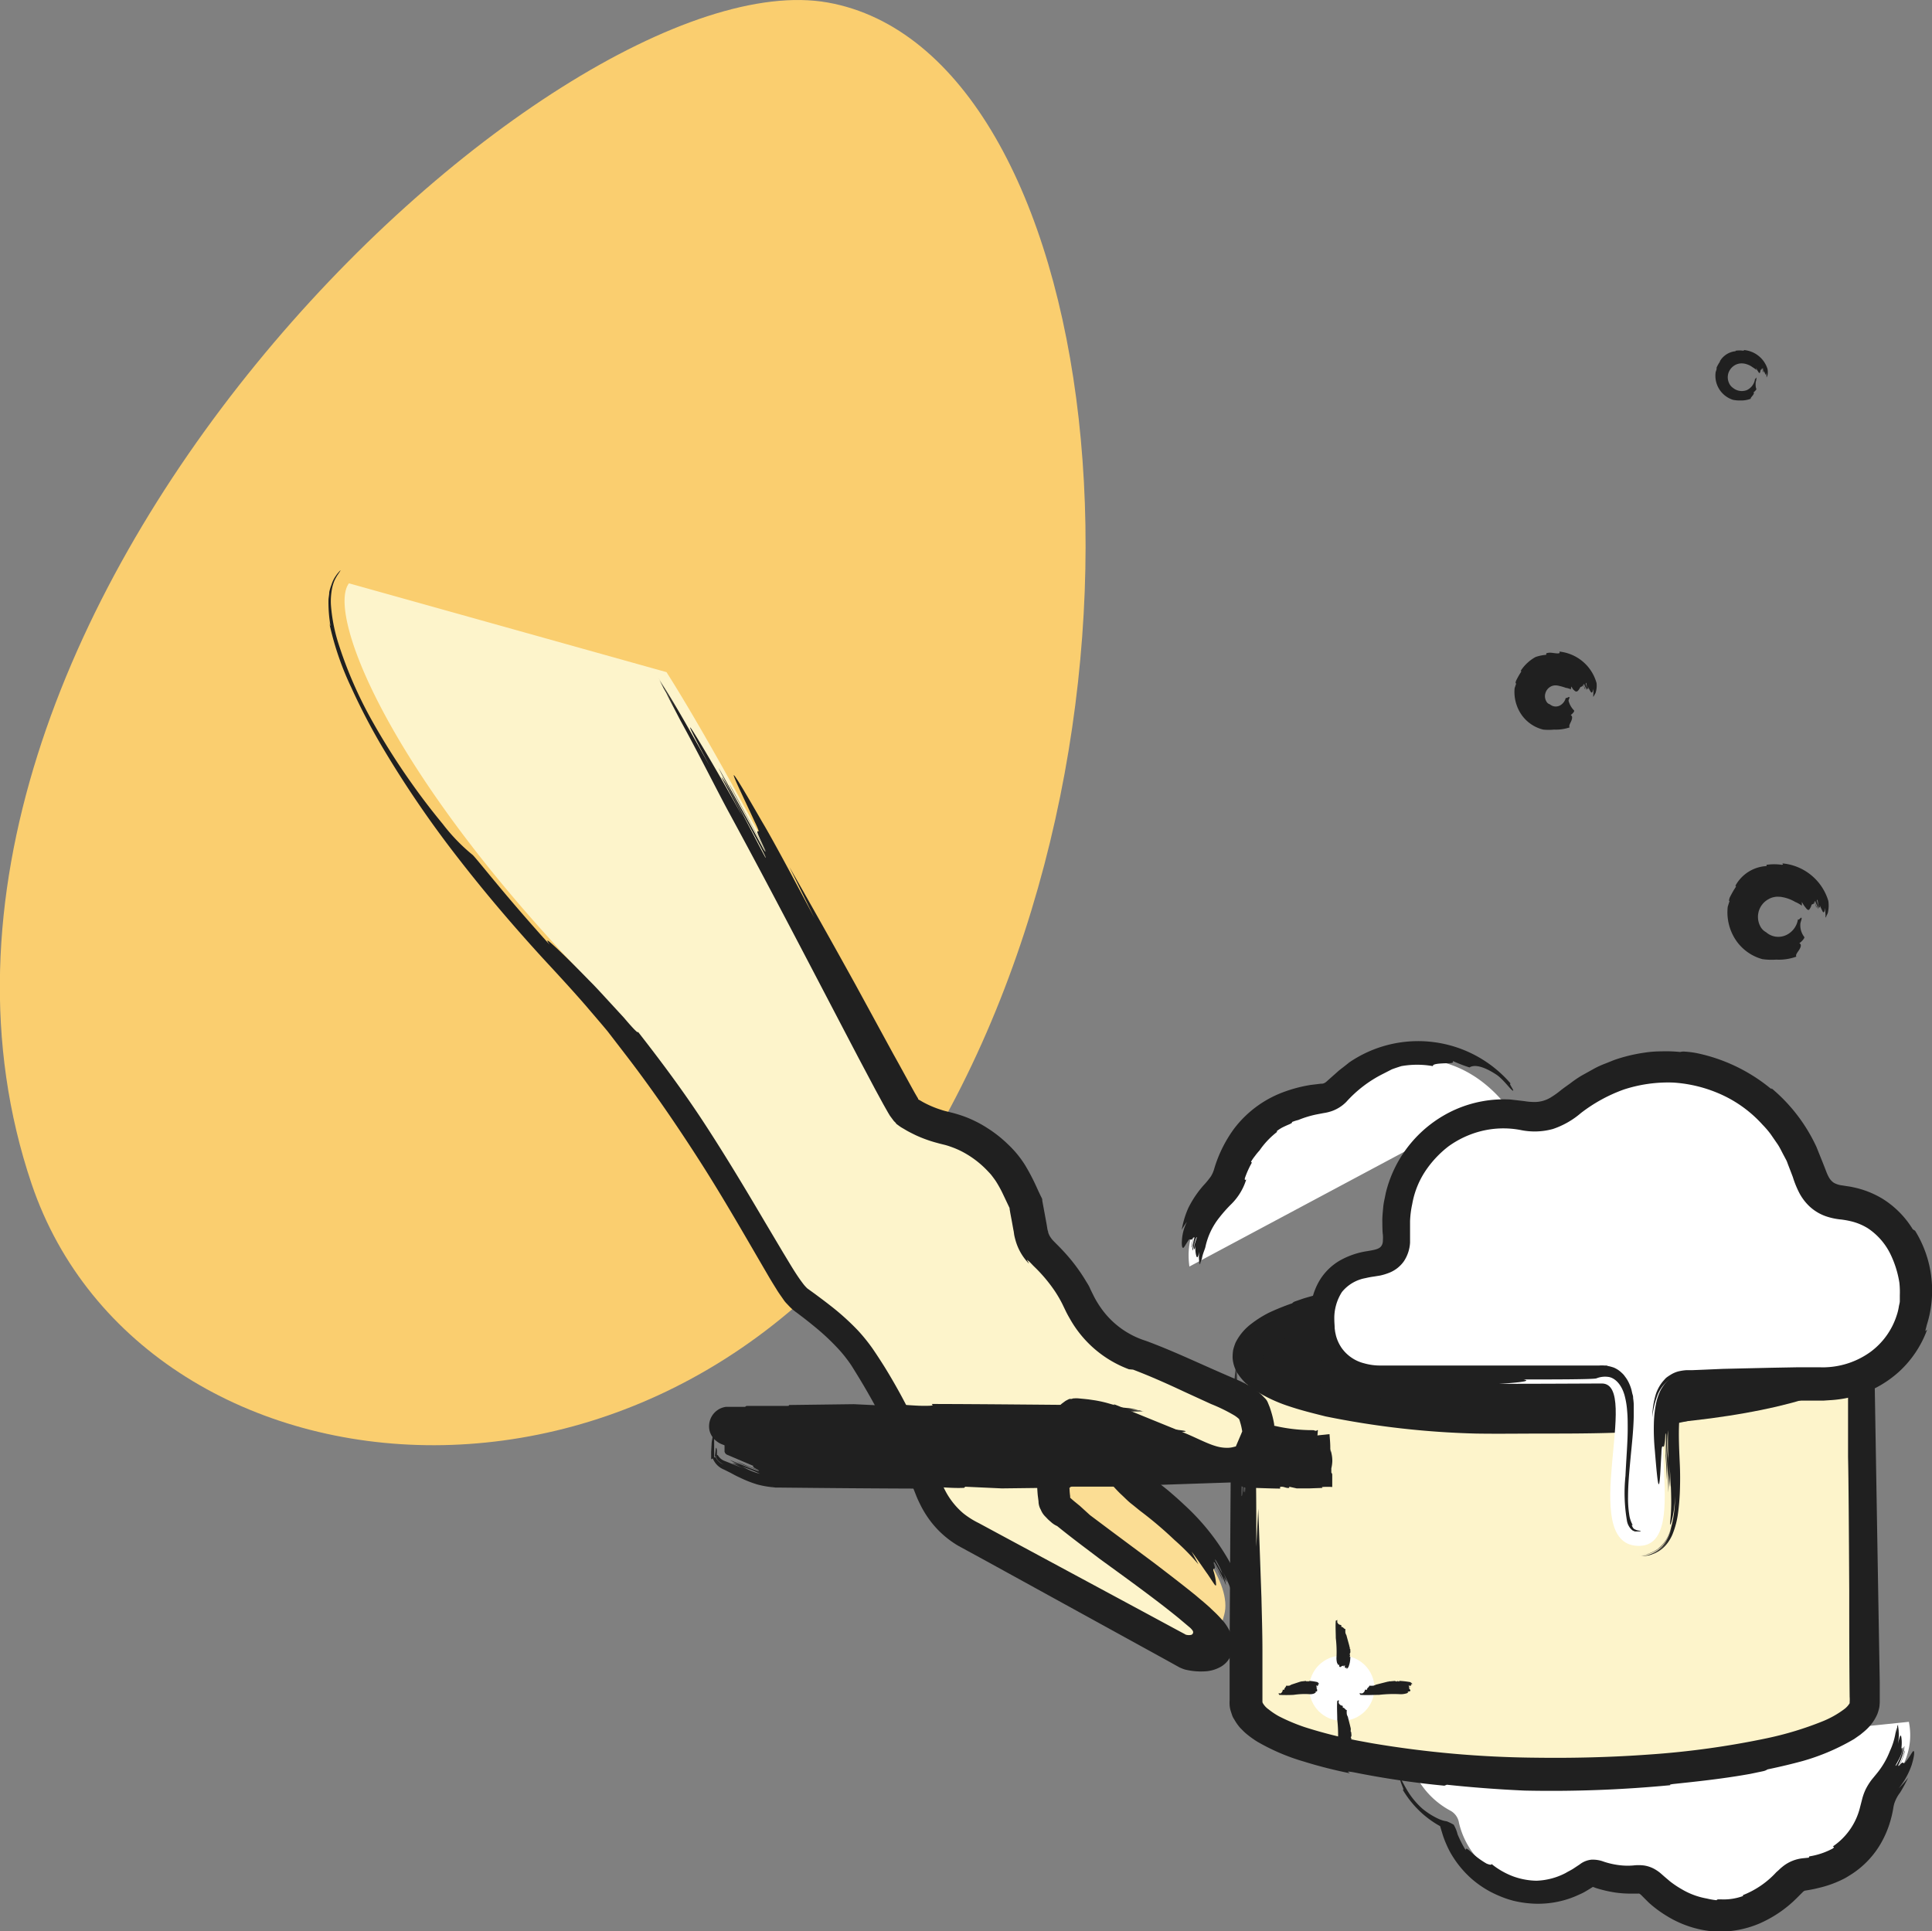 <svg xmlns="http://www.w3.org/2000/svg" viewBox="0 0 277.32 277.26"><rect x="0" y="0" width="277.32" height="277.26" fill="#808080" stroke="none"/><defs><style>.cls-1{fill:#fff;}.cls-2{fill:#202020;}.cls-3{fill:#face6f;fill-rule:evenodd;}.cls-4{fill:#fbdd94;}.cls-5{fill:#fdf4cb;}.cls-6{fill:#dde3e9;}</style></defs><g id="Layer_2" data-name="Layer 2"><g id="Layer_1-2" data-name="Layer 1"><path class="cls-1" d="M274,247.18c.73,3.69-.69,6.75-3,9.51a5.42,5.42,0,0,0-1.19,2.41,12,12,0,0,1-10.67,10,3.12,3.12,0,0,0-2,1.1c-5.77,6.28-13.79,6.41-19.65.31a3,3,0,0,0-2.56-1.07,12.3,12.3,0,0,1-5.23-.88,2,2,0,0,0-2.11.11,11.77,11.77,0,0,1-18.17-7,2.4,2.4,0,0,0-1.24-1.74,11.91,11.91,0,0,1-5.14-5.41"/><path class="cls-2" d="M263.09,265.07c.05.09.32,0,0,.29a10.6,10.6,0,0,1-3.39,1.14l-.06.18-.79.08a5.63,5.63,0,0,0-1.52.36,5.47,5.47,0,0,0-1.47.86,6.85,6.85,0,0,0-.56.5l-.32.28a12.87,12.87,0,0,1-4.83,3.31c.07,0,.11.09-.07.16a8.09,8.09,0,0,1-3,.44h-.49a.34.34,0,0,0-.2.12,10.1,10.1,0,0,1-1.38-.24,10.64,10.64,0,0,1-3.6-1.33,13.82,13.82,0,0,1-1.69-1.13l-.8-.68-.5-.44a5.36,5.36,0,0,0-.69-.51,4.45,4.45,0,0,0-1.77-.66,6.49,6.49,0,0,0-1.52,0,9.6,9.6,0,0,1-2.07-.05,11.45,11.45,0,0,1-2.15-.49,4.47,4.47,0,0,0-1.78-.29,3.26,3.26,0,0,0-1.7.69l-1,.66c-.33.2-.69.37-1,.56a9.7,9.7,0,0,1-4.21,1.11,10.25,10.25,0,0,1-3.43-.66,11.19,11.19,0,0,1-3-1.74c0,.17-.31.11-.72-.06a12.16,12.16,0,0,1-1.37-.92c-.93-.74-1.67-1.63-1.62-1a16.31,16.31,0,0,1-1.17-2.28,4.9,4.9,0,0,0-.56-1.38,7.18,7.18,0,0,0-1-.49,3.93,3.93,0,0,1-1.06-.3,10.47,10.47,0,0,1-2.45-1.53,11.18,11.18,0,0,1-2-2.36c-.53-.84-.88-1.6-1.07-1.86s-.13.12.09.7.46,1.11.12.72a14.5,14.5,0,0,0,3.05,3.68,14.68,14.68,0,0,0,1.94,1.4l.44.25c.06,0,0,0,0,0h0s-.05-.15.09.33l.35,1.13a16.28,16.28,0,0,0,.95,2.19,14.74,14.74,0,0,0,2.93,3.73,14.24,14.24,0,0,0,4,2.56,14.48,14.48,0,0,0,2.24.78,15.53,15.53,0,0,0,2.35.37,13.91,13.91,0,0,0,4.76-.43,13,13,0,0,0,2.26-.83,7.31,7.31,0,0,0,1.08-.55l.51-.31.26-.16.12-.08.07,0-.06,0h.05l.43.16a18.51,18.51,0,0,0,2.84.65,15.61,15.61,0,0,0,2.27.14l.64,0,.18,0h.09a.65.65,0,0,1,.17,0,1.44,1.44,0,0,1,.35.28l1,1a16.79,16.79,0,0,0,2.5,1.87,15.27,15.27,0,0,0,6.46,2.25,14.47,14.47,0,0,0,6.95-1.11,17.39,17.39,0,0,0,5.31-3.61l.89-.89a.91.91,0,0,1,.3-.21s1.19-.18,1.89-.37a15.68,15.68,0,0,0,3.74-1.35,7,7,0,0,0,.64-.37,13,13,0,0,0,4.85-5.06,14.44,14.44,0,0,0,1.24-3.13,14.91,14.91,0,0,0,.33-1.49,5.17,5.17,0,0,1,.17-.78,5.29,5.29,0,0,1,.82-1.53,21,21,0,0,0,1.16-2.14,14.46,14.46,0,0,1-1.36,1.53,11,11,0,0,0,1.87-3.38c.51-1.7.36-2.12.18-1.93s-.55.92-1,1.43c-.51.75-.27-.43-1,.72a11.35,11.35,0,0,0,.86-2.25c-.07-.07-.21.65-.46,1.28s-.53,1.16-.5.8a8.57,8.57,0,0,0,.88-2.73c-.13.14-.31.92-.6,1.62s-.63,1.3-.69,1.19c.1-.24.45-.79.7-1.35s.38-1.12.27-1.23-.26.83-.43,1.26a5.55,5.55,0,0,0,.29-2.83c-.12-.41-.19-.13-.48,1a7.58,7.58,0,0,0,0-2.85h0a9.7,9.7,0,0,1,.1,1.59,9.35,9.35,0,0,0-.13-1.48,2.86,2.86,0,0,0-.07.28c0,.37,0,.73,0,1.11a7.73,7.73,0,0,0-.06-1c-.06.25-.11.53-.19.82a10.06,10.06,0,0,1-.81,2.59,11.72,11.72,0,0,1-1.87,3.2l-.73.89a8.85,8.85,0,0,0-.86,1.37,7.85,7.85,0,0,0-.55,1.56l-.26,1A9.51,9.51,0,0,1,263.09,265.07Z"/><g id="Background-Shape-2"><g id="Background-Shape"><path class="cls-3" d="M118.81.36c39.21,7,51.53,98.47,16,161.58s-114.17,55.64-130.28,8C-22.71,89.21,79.61-6.61,118.81.36Z"/></g></g><path class="cls-1" d="M170.73,181.82c-.62-4.26,1.27-7.65,4.14-10.63a5.93,5.93,0,0,0,1.58-2.66c1.8-6.37,6.49-10.1,13.3-10.61a3.79,3.79,0,0,0,2.49-1.1c7.26-6.74,16.76-6.31,23.28,1.07"/><path class="cls-2" d="M178.88,169.34c-.09,0-.26.18-.19-.21a13.53,13.53,0,0,1,1-2.22l-.12-.13a6.77,6.77,0,0,1,.57-.83,8.27,8.27,0,0,1,.65-.79,11.77,11.77,0,0,1,2.54-2.68c-.06,0-.1-.06,0-.15a5.73,5.73,0,0,1,.77-.49c.31-.15.65-.31,1-.45l.3-.16a.2.2,0,0,0,.06-.16,6.75,6.75,0,0,1,.91-.29,14.38,14.38,0,0,1,2.84-.84l.78-.15a6.23,6.23,0,0,0,1.19-.29,5.46,5.46,0,0,0,2.07-1.32,17.76,17.76,0,0,1,5.23-4l1.31-.67c.45-.17.91-.32,1.36-.46a13,13,0,0,1,4.53,0c-.06-.3.75-.36,1.55-.4s1.54.05,1.29-.34a23.71,23.71,0,0,0,2.41.93c.41-.28,1.48-.53,3.89,1.05.93.64,1.91,2,2.26,2.24.53.34-.74-1.26-.2-.93a17.52,17.52,0,0,0-23.24-3.06c-.27.23-.76.61-1.41,1.11l-1.88,1.67a1.19,1.19,0,0,1-.53.25l-.21,0-.47.06-1,.12a20.46,20.46,0,0,0-4.13,1.11,15.78,15.78,0,0,0-6.89,5.2,18.88,18.88,0,0,0-2.72,5.36l-.13.43a3.94,3.94,0,0,1-.48,1.06,11.87,11.87,0,0,1-1,1.22,14.77,14.77,0,0,0-2.22,3.29,12.87,12.87,0,0,0-.94,3.13,9,9,0,0,1,.75-1.16,6.79,6.79,0,0,0-.71,2.45c-.1,1.15.07,1.4.22,1.27s.39-.62.67-1c.28-.52.37.27.75-.53a9.75,9.75,0,0,0-.31,1.52c.08,0,.11-.43.18-.86s.19-.79.27-.55a6.92,6.92,0,0,0-.28,1.83c.13-.1.18-.62.3-1.08s.25-.89.33-.82c-.06.3-.62,1.59-.33,1.74a5.25,5.25,0,0,0,.18-.85,4,4,0,0,0,.09,1.86c.14.27.23.09.41-.68a7.39,7.39,0,0,0,0,1.88h0a9.33,9.33,0,0,1,0-1.05,7.89,7.89,0,0,0,.06,1l.1-.18v-.73c0,.21,0,.42,0,.63l.21-.55c.12-.75.46-1.39.52-1.75a10.14,10.14,0,0,1,2-4.17,20,20,0,0,1,1.74-1.95A8.49,8.49,0,0,0,178.88,169.34Z"/><path class="cls-4" d="M175.74,231.75c1.14-4.27-4.15-11.66-11.06-16.85S148.05,193,148.05,193l1.14,32.08s16.24,9.38,20.19,11.6S174.6,236,175.74,231.75Z"/><path class="cls-2" d="M162.15,208.86c-.08,0,.08.4-.32,0-1.24-1.29-1.87-2.63-3-4h-.2c-.79-1.16-1.56-2.4-2.35-3.68l-1.34-1.94c-.78-1.13-1.52-2.32-2.27-3.47-1.5-2.32-3-4.85-4.5-7.36.12.31.19.53-.09.1-.71-1.16-1.61-2.71-2.58-4.4,0,.27,0,.42,0,.74s0,.59,0,.89c0,.6,0,1.22,0,1.84s.05,1,.08,1.46a5.11,5.11,0,0,0,.16.85c0,1.34.06,2.53.09,3.64l.33,5.73c.05.92.1,1.85.16,2.77l.07,1.08.06.77c.16,2.06.32,4.13.48,6.23.33,4.2.67,8.49,1,13l.08.73.09,1a5.48,5.48,0,0,0,.12.94l.87.44,2.71,1.38c2.38,1.29,5.32,3.1,7.6,4.43-.07-.7,5.64,2.26,4.82,1.11a27,27,0,0,0,4,2.14,3.05,3.05,0,0,1,1.77.15,6,6,0,0,0,1.4.23.66.66,0,0,0,.7-.43,8,8,0,0,0,1-2,10.68,10.68,0,0,0,.59-2c.06-.51-.18.05-.41.56s-.47,1-.42.53a12.14,12.14,0,0,1-.76,1.93,1.8,1.8,0,0,1-.19.32.61.61,0,0,1-.17.22l-.06.08s0,0,0,0h0a2.24,2.24,0,0,1-.44-.14,1.33,1.33,0,0,1-.35-.16c-.14-.07-.23-.11-.44-.23l-1.09-.63-8.68-5L152,223.77l-.28-.15h0s0,0,0,0h0l0-.58,0-1.27q-.09-2.53-.18-5.1c-.12-1.29-.3-4.67-.5-9-.05-1.09-.11-2.25-.16-3.44,0-.53-.05-1.06-.07-1.6l0-.22c0-.17,0-.34,0-.51l0-.28v-.14c0-.05,0-.12,0-.05l.43.67.22.33,1.52,2.21c2,2.94,3.89,5.31,5.06,6.73l.5.58c.36.44.76.88,1.17,1.32s.82.9,1.29,1.33.89.89,1.42,1.3,1.07.88,1.48,1.18a55.83,55.83,0,0,1,4.69,4,32.49,32.49,0,0,1,3.44,3.5c-.36-.68-.7-1.31-1-1.85,1,1.33,1.93,2.74,2.31,3.25,1,1.49,1.15,1.82,1.22,1.54a7.46,7.46,0,0,0-.32-1.83c-.36-1,.59.1-.11-1.39a19.34,19.34,0,0,1,1.38,2.63,5,5,0,0,0-.7-1.53c-.39-.74-.81-1.35-.47-1.08a21.29,21.29,0,0,1,1.65,3.27,6.49,6.49,0,0,0-.77-2.11c-.44-.87-.92-1.62-.78-1.6a11.65,11.65,0,0,1,.92,1.75,5.24,5.24,0,0,0,.76,1.51,7.68,7.68,0,0,0-.69-1.67,22,22,0,0,1,1.61,3.69c.16.61.39.17,0-1.66a9.15,9.15,0,0,1,.29,4.74h0a7.08,7.08,0,0,0,.17-2.75,5.68,5.68,0,0,1,.08,1.25,6.19,6.19,0,0,1-.16,1.33c.06-.13.13-.29.19-.45a4,4,0,0,0,.12-1,4.54,4.54,0,0,0,0-1,3.93,3.93,0,0,1,0,.85,5.25,5.25,0,0,1,0,.88,7.18,7.18,0,0,0,.26-1.51,12.45,12.45,0,0,0-1-4.71,32.85,32.85,0,0,0-7-9.1c-.68-.65-1.39-1.27-2.1-1.88s-1.54-1.21-2.06-1.68A32.5,32.5,0,0,1,162.15,208.86Z"/><path class="cls-2" d="M223.84,93.54c0,.11.11.21-.09.25-.62.06-1.17-.23-1.8,0V94a6.22,6.22,0,0,0-1.54.32,6,6,0,0,0-2.14,2c.06,0,.11,0,.07.13a12,12,0,0,0-.74,1.31l-.06.25a.19.19,0,0,0,.09.13l-.22.65a5.76,5.76,0,0,0,1,3.83,5.33,5.33,0,0,0,3.11,2.12,7.94,7.94,0,0,0,1.55,0,6.09,6.09,0,0,0,2.24-.32c-.16-.25.1-.59.24-.94s.19-.68-.09-.83c.26-.18.6-.55.47-.67a3.09,3.09,0,0,1-.78-1.38c0-.18.2-.45.11-.53s-.36.22-.51.11a1.67,1.67,0,0,1-.86,1.11,1.29,1.29,0,0,1-1.42-.18.82.82,0,0,1-.5-.41,1.47,1.47,0,0,1-.16-1.12,1.57,1.57,0,0,1,.75-1,1.4,1.4,0,0,1,.86-.18h.07a7.89,7.89,0,0,1,1.26.34,2.45,2.45,0,0,1,.72.22l.09-.41c.13.22.23.45.36.51.4.45.61.12.87-.31.08-.27.45-.08.46-.49a3.79,3.79,0,0,1,.21.65c.2,0-.36-.76-.05-.69.06.27.25.53.31.81.21-.16-.24-1-.05-1,.15.13,0,.89.29.87.06,0,0-.3-.07-.45a5.05,5.05,0,0,0,.48.92c.13.14.27,0,.32-.47.07.34,0,.82,0,1.17h0a4.8,4.8,0,0,0,0-.65,6.08,6.08,0,0,1,0,.61l.11-.11a1.94,1.94,0,0,0,0-.48,3,3,0,0,1,0,.42,2.36,2.36,0,0,0,.23-.39,3.38,3.38,0,0,0,.14-1.41A6.2,6.2,0,0,0,223.84,93.54Z"/><path class="cls-2" d="M255.88,123.91c0,.1.14.21-.11.24a7.73,7.73,0,0,0-2.2,0v.18a5.42,5.42,0,0,0-4.48,2.85c.07,0,.12,0,.07.14a13.59,13.59,0,0,0-.91,1.61c0,.1-.05.2-.07.3a.16.16,0,0,0,.08.14c-.11.29-.18.56-.26.8a7.19,7.19,0,0,0,1.13,4.74,6.74,6.74,0,0,0,3.83,2.78,9.35,9.35,0,0,0,2,.07,7.26,7.26,0,0,0,2.89-.43c-.17-.25.19-.63.42-1s.36-.8,0-.91c.37-.27.84-.79.71-.92a2.74,2.74,0,0,1-.56-1.82c0-.31.26-.79.17-.92s-.37.4-.51.21a3,3,0,0,1-1.72,2.28,2.65,2.65,0,0,1-2.85-.42,2,2,0,0,1-.85-.88,2.89,2.89,0,0,1,1.18-3.86,2.64,2.64,0,0,1,1.56-.35h.12a5.6,5.6,0,0,1,2.17.74,4.59,4.59,0,0,1,.95.54v-.55a4.16,4.16,0,0,0,.51.79c.27.35.4.43.54.33A1.85,1.85,0,0,0,260,130c.05-.34.46-.06.42-.58a5.12,5.12,0,0,1,.29.86c.21,0-.46-1-.13-.89.1.35.32.69.4,1.07.22-.2-.33-1.28-.14-1.3.17.17.11,1.11.38,1.12.05,0,0-.39-.11-.58a10.81,10.81,0,0,0,.54,1.2c.14.17.28,0,.3-.58a11.85,11.85,0,0,1,.08,1.47h0c0-.22,0-.62,0-.82a6.45,6.45,0,0,1,0,.76l.11-.13a3,3,0,0,0,0-.6c0,.17,0,.35,0,.52a2.94,2.94,0,0,0,.23-.47,4.66,4.66,0,0,0,.07-1.71,7.58,7.58,0,0,0-6.69-5.4Z"/><path class="cls-2" d="M250.3,50.25s.07.09-.05.1a3.83,3.83,0,0,0-1.12,0v.07a2.93,2.93,0,0,0-2.27,1.46s.05,0,0,.07a5.33,5.33,0,0,0-.46.82l0,.15s0,.06,0,.07-.09.29-.13.41a3.62,3.62,0,0,0,2.49,4,4.67,4.67,0,0,0,1,.09,3.89,3.89,0,0,0,1.55-.25c-.08-.09.13-.27.28-.47s.24-.39.09-.42c.21-.16.48-.46.43-.52s-.15-.44-.09-1a1.8,1.8,0,0,0,.1-.61c0-.12-.15.27-.2.15A2.08,2.08,0,0,1,250.75,56a2,2,0,0,1-2-.32,1.6,1.6,0,0,1-.54-.64,2,2,0,0,1-.13-1.43,2.07,2.07,0,0,1,.95-1.19,1.93,1.93,0,0,1,1.05-.25h.08a2.84,2.84,0,0,1,1.42.56,2.46,2.46,0,0,1,.53.4l-.06-.3c.13.2.23.41.3.48.25.46.29.17.35-.11s.2,0,.15-.28a2.6,2.6,0,0,1,.16.47c.09,0-.24-.56-.09-.48s.16.38.21.59c.09-.1-.19-.69-.12-.69s.1.59.21.6a.69.69,0,0,0-.07-.31c.24.61.34,1,.37.35a6.49,6.49,0,0,1,.05.77h0a3.08,3.08,0,0,0,0-.43,2.68,2.68,0,0,1,0,.4l.05-.07c0-.1,0-.2,0-.31,0,.09,0,.18,0,.27l.09-.24a2.41,2.41,0,0,0,0-.87A3.89,3.89,0,0,0,250.3,50.25Z"/><path class="cls-5" d="M178.92,194.71V244.3c0,5.67,19.91,10.27,44.48,10.27s44.47-4.6,44.47-10.27V194.71Z"/><path class="cls-2" d="M193.73,254.56c.05-.09-.87-.38.6-.13a127.55,127.55,0,0,0,13,1.92l.35-.14c3.58.38,7.32.67,11.15.84a179.4,179.4,0,0,0,21-.78c-.18,0-.27-.09.42-.17,2.89-.31,6.9-.71,11-1.45l1.82-.38a1.81,1.81,0,0,0,.64-.26c1.87-.39,3.53-.79,5.07-1.21a31.39,31.39,0,0,0,7.36-3.15l.9-.63c.3-.25.6-.48.9-.77a6.55,6.55,0,0,0,1.56-2.24c.08-.25.17-.51.23-.78s.07-.55.09-.82c0-.43,0-.66,0-1l0-1.88q-.13-7.51-.26-15.18c-.18-10.61-.36-21.48-.55-32.78l-1.68,0-7.65.21-6.9.16c-6.71.06-15.27-.05-21.81-.06,1,.57-14.95.85-11.76,1.44-4.36,0-10.91,0-11.25.13-1,.49-4.37,1.05-16,1.35-4.53.07-11.49-.14-13.09,0-2.51.16,5.88.34,3.36.5,14.43.08,28.63.08,42.82.06l40.22-.08c0,3.92,0,7.9,0,11.9.07,2.89.12,9.92.17,19.16,0,4.61,0,9.78.06,15.26a4.79,4.79,0,0,1,0,.73s0,0,0,.07,0,.06,0,.11a3,3,0,0,1-.79.86,13.69,13.69,0,0,1-3.15,1.76,47.66,47.66,0,0,1-7.91,2.4,122.49,122.49,0,0,1-17,2.35c-5.65.41-11.16.52-16.25.45a148.39,148.39,0,0,1-23.44-2.07l-1.74-.32a64.92,64.92,0,0,1-7.95-2,26.85,26.85,0,0,1-3.7-1.56,10.38,10.38,0,0,1-1.49-1,2.74,2.74,0,0,1-.81-.88.46.46,0,0,1-.06-.18s0,0,0,0v-1c0-.72,0-1.44,0-2.15,0-1.42,0-2.81,0-4.17,0-2.7-.09-5.26-.14-7.58-.15-4.22-.3-8.53-.46-12.83-.1,2-.2,3.84-.28,5.45,0-4.37,0-8.73-.08-10.41-.24-9.29-.53-4-.93-.45-.17,2.57-.43-.91-.61,3.12,0-2.9,0-4.36,0-7.27-.16-.34.09,8.95-.18,6.93.06-2.79,0-5.93,0-8.83-.22,1-.08,10.07-.3,9.62-.05-1.57.3-8.17,0-8.73-.06-.11-.07,2.8-.07,4.25-.08-9-.34-13.88-.64-5.71,0-2.84.12-6.85.09-9.85v0c0,1.49,0,4.08-.07,5.46,0-1.7,0-3.41,0-5.11,0,.28-.08.58-.12.89,0,1.27-.06,2.55-.06,3.88,0-1.13,0-2.26,0-3.39-.09.84-.18,1.82-.26,2.88-.17,4-.43,7.89-.43,10.07q-.09,13.22-.17,26.44l0,6.62v1.65a5,5,0,0,0,0,.67,3.44,3.44,0,0,0,.14.79c.08.26.16.51.25.76s.22.42.34.63a7.5,7.5,0,0,0,.76,1.07c.27.27.55.57.83.81a13.77,13.77,0,0,0,1.67,1.21,30.1,30.1,0,0,0,6.65,2.84A67.22,67.22,0,0,0,193.73,254.56Z"/><polyline class="cls-1" points="177.21 211.13 188.94 211.13 188.94 207.62 179.86 207.62 176.79 207.61"/><path class="cls-2" d="M183.76,213.7c0-.1-.09-.21.05-.25.44-.1.8.24,1.25.14l0-.16,1.07.24,1.79,0,1.92-.07c-.08-.06-.13-.11,0-.13a9.3,9.3,0,0,1,1.39,0c0-.38,0-.77,0-1.15l0-.64a.44.44,0,0,0-.13-.27c0-.51,0-1.51,0-.88l0,.26c0,.07,0,.25,0,0a5.13,5.13,0,0,0,.14-1,4.62,4.62,0,0,0-.1-1.05,3.59,3.59,0,0,0-.12-.47L191,208s0-.09,0-.08V208l-.05.47v0l0-.24,0-.48c0-.62-.07-1.24-.11-1.87l-3.08.32c-.47.06-1,.11-1.4.17l-.95.17a9.1,9.1,0,0,1-1.35.37,18.7,18.7,0,0,1-2.12-.07c.1.58-1.45.86-1.14,1.45-.42,0-1.05,0-1.09.13-.1.49-.42,1.05-1.55,1.34-.44.07-1.11-.14-1.27,0s.57.34.33.5c1.63.09,3.24.09,4.84.06l4.4-.08c0-.07.09-.13.24-.18q0-.61,0-1.29V209c0,.28,0,.56,0,.85,0,.45-.08.13-.13.08a1,1,0,0,1-.12-.36,1.07,1.07,0,0,1,.2-.75l0-.06,0,0v1.45c0-.42,0-.84,0-1.27l-.2,0H186c-.87,0-1.6,0-2,0h-.17a13.52,13.52,0,0,0-3.24.23c-.41.13-.83.3-1.24.46.19.09.37.19.53.28a2.54,2.54,0,0,0-1,.08c-.9.25-.39.54,0,.93.25.17-.08.43.31.61l-.71,0c0,.16.87-.08.67.18a4.87,4.87,0,0,0-.85,0c.1.22,1,.09.93.3-.15.05-.79-.29-.85,0,0,.05.28.06.42.06-.87.09-1.35.35-.56.64a7.3,7.3,0,0,0-.95-.08h0c.15,0,.4.07.53.07h-.49l.08.11a1.59,1.59,0,0,0,.38.06h-.33a1.76,1.76,0,0,0,.28.26,5.18,5.18,0,0,0,1,.44C180.34,213.59,182.05,213.68,183.76,213.7Z"/><path class="cls-1" d="M177.21,207.62h11.73s-7.17-1.18-8.19-3.5H175"/><path class="cls-2" d="M183.58,210.19c0-.1-.09-.2,0-.25.43-.1.78.24,1.21.15l0-.17,1,.24c.66,0,1.31-.06,2-.12,0-.06,0-.11,0-.13a5.29,5.29,0,0,1,1,0h0l.38-4.6h-.14a.42.42,0,0,0-.08.12,4.21,4.21,0,0,1-.42-.12,24.1,24.1,0,0,1-5.55-.62,3.35,3.35,0,0,1-1.15-.29.57.57,0,0,0-.13-.07,3.33,3.33,0,0,1-.69-.66,1.22,1.22,0,0,0-.15-.17l-.23-.08-.46-.14H180c-.06.57-1.51.86-1.22,1.44-.41,0-1,0-1.06.13-.09.49-.41,1-1.5,1.35-.43.07-1.08-.14-1.24,0s.56.35.32.5c.82,0,1.63.07,2.43.07h1.79v0h0A7.63,7.63,0,0,0,181.4,208c.57.28,1.12.51,1.66.72.33,0,1.11.28,2.09.5s2.14.47,3.42.68l.37-4.5c-2.11,0-4.24,0-5.14,0h-.17a12.78,12.78,0,0,0-3.15.23c-.4.14-.81.3-1.21.46a5.8,5.8,0,0,1,.51.29,2.29,2.29,0,0,0-1,.07c-.87.25-.38.54,0,.93.24.17-.09.44.29.61l-.68,0c0,.17.84-.08.65.19a3.86,3.86,0,0,0-.83,0c.09.23.95.09.91.31-.15.05-.77-.3-.83,0,0,.06.27.06.4.07-.84.08-1.3.34-.53.64a5.75,5.75,0,0,0-.93-.09h0c.14,0,.38.06.52.06h-.49l.09.11a1.53,1.53,0,0,0,.36.07h-.32a2.26,2.26,0,0,0,.28.25,4.51,4.51,0,0,0,.94.44C180.25,210.08,181.92,210.17,183.58,210.19Z"/><ellipse class="cls-2" cx="223.4" cy="194.71" rx="44.47" ry="10.27"/><path class="cls-2" d="M225.5,181.89c0,.1.61.21-.38.25-3.1.07-5.6-.24-8.71,0l-.22.18c-2.41,0-4.92.07-7.48.19a125,125,0,0,0-14,1.94c.14,0,.2.07-.25.19-1.93.41-4.61.94-7.37,1.77l-1.21.42a.93.93,0,0,0-.4.27,33,33,0,0,0-3.38,1.37,15.85,15.85,0,0,0-2.47,1.56,7.67,7.67,0,0,0-2.27,2.7,7.07,7.07,0,0,0-.35,1.07,6.08,6.08,0,0,0-.08,1.13,4.71,4.71,0,0,0,.64,2.1,7.72,7.72,0,0,0,2.38,2.44,21.56,21.56,0,0,0,5.11,2.42c1.72.58,3.45,1,5.19,1.44a123.38,123.38,0,0,0,21.67,2.47c3.17.05,6.34,0,9.38,0,4.51,0,10.26,0,14.65-.34-.35-.27,2.14-.64,4.43-1.08s4.37-.92,3.28-1.08A47.29,47.29,0,0,0,251,202a7.15,7.15,0,0,1,2.45-1.25c1.48-.59,3.88-1.28,7.25-2.68a20.64,20.64,0,0,0,4-2,3.3,3.3,0,0,0,1-1c.1-.12.07-.18.11-.24a.41.41,0,0,1,0-.1c0-.42-.08-.38-.12-.12s-.07.11-.08.16-.07.05-.09.09c-.18.22-.74.63-.45.22a9.12,9.12,0,0,1-2.63,1.73,29.38,29.38,0,0,1-3.59,1.38,65.62,65.62,0,0,1-7.79,1.91A140.56,140.56,0,0,1,234.86,202a176,176,0,0,1-33-.87,80.88,80.88,0,0,1-12.26-2.21,36.58,36.58,0,0,1-4.36-1.46,17.4,17.4,0,0,1-2.08-1,6.46,6.46,0,0,1-1.6-1.19c-.09-.1-.14-.18-.22-.27s-.09-.14-.11-.19a.36.36,0,0,1,0-.15,2.14,2.14,0,0,1,.75-.93,10,10,0,0,1,2-1.26,21,21,0,0,1,2.45-1.06,63.5,63.5,0,0,1,10.94-2.76c3.71-.63,7.36-1,10.74-1.35,6.77-.57,12.48-.62,15.79-.58h1.2c7.22.06,16,.64,22,1.36,2.78.27,5.6.62,8.36,1.14-1.25-.41-2.42-.75-3.43-1,2.83.55,5.58,1.32,6.65,1.55,2.91.81,3.52,1,3.23.72a17.27,17.27,0,0,0-2.67-1.51c-1.59-.66.72-.26-1.83-1.17a41.33,41.33,0,0,1,4.64,1.54,12.51,12.51,0,0,0-2.59-1c-1.3-.41-2.49-.72-1.79-.67a46.7,46.7,0,0,1,5.65,2,16.14,16.14,0,0,0-3.35-1.45,16.13,16.13,0,0,1-2.73-1,29.67,29.67,0,0,1,3.06,1,14.3,14.3,0,0,0,2.58.9,18.33,18.33,0,0,0-2.71-1.08,40,40,0,0,1,3.76,1.38c1,.46,1.79.85,2.22,1.1s.55.24.26-.05a11.06,11.06,0,0,0-2.31-1.57,14.8,14.8,0,0,1,3,1.94,7.51,7.51,0,0,1,1.44,1.61,4.7,4.7,0,0,1,.71,2.26v0a4.59,4.59,0,0,0-.88-2.55,7.58,7.58,0,0,0-1.55-1.59,7.76,7.76,0,0,1,1.5,1.48,4.34,4.34,0,0,1,.95,2.28v-.46q0-.22-.09-.48a6.08,6.08,0,0,0-2-2.77,6.49,6.49,0,0,1,1.9,2.29,6.45,6.45,0,0,0-1.43-2.22,16.87,16.87,0,0,0-3.6-2.54,21.17,21.17,0,0,0-2.85-1.3A86.27,86.27,0,0,0,243.41,183,165.8,165.8,0,0,0,225.5,181.89Z"/><path class="cls-5" d="M95.67,96.49c11.59,18.25,33.6,62.34,34.7,63.05a17.17,17.17,0,0,0,5.45,2.34,15.81,15.81,0,0,1,8.12,4.83c1.63,1.75,2.49,3.94,3.51,6,.24,1.27.54,2.53.7,3.81a5.38,5.38,0,0,0,1.68,3.36,24.25,24.25,0,0,1,5,6.71,14.72,14.72,0,0,0,8.64,7.83c4.3,1.56,8.43,3.6,12.66,5.38a10,10,0,0,1,3.9,2.46,11.77,11.77,0,0,1,.87,3.55L179.53,209a2.7,2.7,0,0,0-1.36,1.11s-.09-.06-.12-.05c-3.54,1.08-6.35-1-9.35-2.19s-6.14-2.58-9.22-3.88a15.56,15.56,0,0,0-4.94-1c-1.34-.11-4.27,5.21-3.15,12.9.21,1.46,22.33,16,23.18,19.31s-4,2-4,2-27.14-15.17-30.94-17.13a11.69,11.69,0,0,1-5.76-6.47,102.06,102.06,0,0,0-9.51-19c-2.39-3.59-5.72-6.18-9.11-8.72-2.56-1.93-13.57-26.78-33.4-47.91C54.91,109.28,47,87.81,50.09,83.74"/><path class="cls-2" d="M147.67,181.38c.06,0-.21-.39-.24-.5s0,0,.2.14.54.55.87.86a21.92,21.92,0,0,1,2.92,3.48,17.87,17.87,0,0,1,1.06,1.82l.51,1.06c.19.39.41.78.63,1.16a16.21,16.21,0,0,0,8.43,7.17l.59.05c2.42.92,4.85,2,7.36,3.18l3.84,1.76a24,24,0,0,1,3.4,1.67,5.34,5.34,0,0,1,.57.44l.05.05.09.24.12.41a7.68,7.68,0,0,1,.19.83l.05.28s.05-.11-.15.37l-.77,1.8h0l0,0h0l-.23.05a3.43,3.43,0,0,1-.83.14,5.45,5.45,0,0,1-1.81-.24c-1.35-.39-2.87-1.24-4.76-2l-4.92-2-2.45-1-1.23-.51-.61-.25-.75-.29c.29.18.42.24-.77-.11a17.26,17.26,0,0,0-1.85-.41l-.95-.14-.56-.06-.85-.08a3.39,3.39,0,0,0-.64,0H154c0,.1-.1,0-.15.07l-.33,0a6.54,6.54,0,0,0-.59.3l-.54.4a8.56,8.56,0,0,0-.94,1,9.75,9.75,0,0,0-.61,1,15.74,15.74,0,0,0-1.33,3.55,23.25,23.25,0,0,0-.55,7.6l.11.86a2.46,2.46,0,0,0,.33,1.21,2.86,2.86,0,0,0,.67,1c.15.15.29.31.44.45l.33.29a3.3,3.3,0,0,0,.91.6c2.27,1.84,4.26,3.3,6.11,4.71,3.08,2.24,6.16,4.46,9.15,6.77.74.58,1.48,1.16,2.2,1.75l1.52,1.28a2.3,2.3,0,0,1,.47.51.4.4,0,0,1-.19.59,1.53,1.53,0,0,1-.71,0c-.11,0-.22-.11-.34-.16l-.88-.47-5.13-2.77-10.34-5.57-10.47-5.64-2.63-1.42a12.11,12.11,0,0,1-2.25-1.42,10.8,10.8,0,0,1-3.06-4.31c-1.55-3.75-3.2-7.53-5.13-11.23q-1.44-2.78-3.1-5.47c-.56-.89-1.13-1.77-1.74-2.66a25.45,25.45,0,0,0-2.07-2.56,35.69,35.69,0,0,0-4.06-3.65c-.71-.56-1.43-1.09-2.14-1.62l-1.08-.78a5.8,5.8,0,0,1-.69-.79c-1-1.32-1.87-2.86-2.77-4.33l-2.64-4.44c-2.57-4.36-5.53-9.32-8.67-14.13S94.61,152,91.56,148.1c.13.39-.73-.49-2-2l-2.31-2.51c-.85-.92-1.74-1.91-2.67-2.83-1.83-1.88-3.6-3.65-4.75-4.71s-1.63-1.44-.94-.44c-2.21-2.44-4.92-5.55-7.07-8.13s-3.79-4.62-4-4.77a26.43,26.43,0,0,1-4.26-4.41c-1.17-1.42-2.63-3.25-4.36-5.69a101,101,0,0,1-5.93-9.38,59.86,59.86,0,0,1-4.72-10.94,24.09,24.09,0,0,1-1.05-5.47,9.51,9.51,0,0,1,.18-2.41A5.81,5.81,0,0,1,48,83.37a6.93,6.93,0,0,1,.49-.88c.54-.78.46-.74.07-.29l-.16.19c-.07.09-.2.28-.3.43a4.69,4.69,0,0,0-.51,1.09A7.18,7.18,0,0,0,47.26,85c0,.35-.09.73-.11,1.08a20,20,0,0,0,.21,3.29c.1.64.07.75-.17-.28a42.32,42.32,0,0,0,3.22,9.58,90.28,90.28,0,0,0,4.5,8.63,152.53,152.53,0,0,0,10.8,15.82c3.87,5,8,9.84,12.25,14.49,2.17,2.34,4.21,4.55,6.23,6.88,1,1.18,2,2.33,3,3.53L90,151.67c3.74,4.88,7.24,10,10.56,15.19s6.4,10.6,9.6,16.08c.39.68.82,1.38,1.26,2.08.2.34.45.71.72,1.09l.39.56.1.14.17.2.37.39a6.76,6.76,0,0,0,1.14,1l.92.7c.61.47,1.2.94,1.78,1.42a32.78,32.78,0,0,1,3.21,3,18.81,18.81,0,0,1,1.36,1.62c.22.28.41.57.61.85l.62,1a98.49,98.49,0,0,1,8.27,16.64c.12.29.25.61.4,1s.36.85.59,1.31a14.53,14.53,0,0,0,2,3.06,13.84,13.84,0,0,0,3.48,2.91l4,2.18,20,11,5.89,3.24,1.15.64.72.4a7.38,7.38,0,0,0,.73.29,9.56,9.56,0,0,0,2.82.28,5.11,5.11,0,0,0,2.42-.69,3.44,3.44,0,0,0,1.53-1.94,4.3,4.3,0,0,0,0-2.41,5.88,5.88,0,0,0-.54-1.19,6.08,6.08,0,0,0-.91-1.23,16.68,16.68,0,0,0-1.18-1.21l-.62-.59-.43-.38c-.48-.42-1-.84-1.46-1.24-2-1.62-4-3.15-6-4.68l-6.14-4.57-3.07-2.3L155,216.18l-.71-.58c-.21-.17-.49-.42-.6-.52a.34.34,0,0,1-.08-.09.13.13,0,0,1,0-.06l0-.15c-.09-.58-.09-1.17-.13-1.75a19.81,19.81,0,0,1,.22-3.45,12.92,12.92,0,0,1,.88-3.19c.58-1.2.49-1,.71-1.07-.11,0,.62.06,1,.14a10.71,10.71,0,0,1,1.35.29l.63.2.65.27,1.52.63,6,2.52,1.48.62c.44.18.87.36,1.34.58.92.41,1.91.91,3,1.32a11.06,11.06,0,0,0,3.79.75,9.87,9.87,0,0,0,2-.23l.49-.13.12,0s0-.07,0,.08h0l.06,0,.26-.09a2.1,2.1,0,0,0,1-1l.75-.66c.27-.24.47-.4.75-.67l.75-1.76.34-.8.31-.72.15-.37c0-.12,0-.26,0-.38l-.08-.78-.05-.37,0-.25c-.05-.33-.12-.66-.2-1s-.17-.64-.28-1l-.16-.49-.29-.71a1.8,1.8,0,0,0-.44-.62c-.17-.18-.36-.38-.53-.53a8.92,8.92,0,0,0-.84-.68,11.59,11.59,0,0,0-1.71-1c-.55-.27-1.09-.5-1.59-.71l-1.43-.62c-3.78-1.65-7.4-3.36-10.94-4.66a12.4,12.4,0,0,1-6.65-5,13.12,13.12,0,0,1-.93-1.61c-.16-.33-.33-.65-.48-1s-.36-.65-.54-.95a25.26,25.26,0,0,0-2.24-3.17c-.63-.76-1.3-1.48-2-2.17l-.48-.49a3.45,3.45,0,0,1-.31-.38,2.75,2.75,0,0,1-.4-.78c0-.15-.08-.3-.11-.46l-.11-.68-.3-1.64-.33-1.79c0-.12,0-.25-.07-.37l-.15-.3-.24-.5-.34-.74a29.92,29.92,0,0,0-1.64-3.15,14.87,14.87,0,0,0-2.45-3,18.18,18.18,0,0,0-2.95-2.34,17,17,0,0,0-3.41-1.71c-.6-.21-1.21-.4-1.82-.55l-.77-.19c-.23-.06-.46-.12-.68-.2a14.32,14.32,0,0,1-2.61-1.11l-.59-.34a.19.19,0,0,1-.1-.08l0-.07-.18-.3-.38-.66c-1-1.8-2-3.66-3-5.44l-5.45-10c-3.09-5.59-6.27-11.26-9.48-16.88,1.33,2.69,2.55,5.2,3.62,7.37-3.07-5.82-6.19-11.62-7.5-13.79-7-12.18-3.39-5.08-1.14-.16,1.7,3.49-1-1,1.71,4.43l-5.24-9.63c-.36-.37,6.55,11.8,4.86,9.26-2-3.74-4.31-7.83-6.44-11.65.58,1.41,7.24,13.33,6.71,12.85-1.15-2.07-5.63-11-6.3-11.54-.12-.13,2,3.71,3,5.63-3.27-5.89-5.94-10.39-7-12.06s-.59-.56,2.31,4.85c-2.08-3.72-5-9-7.44-12.76l0,0c1.2,1.89,3.14,5.24,4.17,7-1.28-2.21-2.59-4.41-3.94-6.56.19.36.4.77.61,1.19l2.93,5c-.85-1.46-1.71-2.92-2.6-4.36.6,1.13,1.27,2.42,2,3.83,2.91,5.3,5.49,10.51,7.06,13.38,6.32,11.63,12.41,23.43,18.59,35.22l2.35,4.43,1.21,2.22.64,1.13.18.3.09.15.17.23.35.47c.11.16.3.26.39.46l.49.36a4.19,4.19,0,0,0,.43.27l.61.36c.41.23.84.44,1.27.65a18.84,18.84,0,0,0,2.69,1l.69.19.6.15a8.83,8.83,0,0,1,1,.3,12.18,12.18,0,0,1,1.89.83,13.84,13.84,0,0,1,3.34,2.55l.37.39c.11.12.21.23.31.36s.39.51.58.79a16.71,16.71,0,0,1,1.05,1.9l.95,2v0h0l0,.13.1.59.22,1.17.21,1.17.06.3.06.43c.05.29.13.59.21.88A7.84,7.84,0,0,0,147.67,181.38Z"/><path class="cls-2" d="M104,204.85v3.52h0a.64.64,0,0,0,.37.47l3.29,1.4a11.06,11.06,0,0,0,3.88.87l.06,0H172.4l-3.7-3.22-57.12-.29h0"/><path class="cls-2" d="M132,213.7c0-.1-.43-.21.26-.25,2.19-.1,3.94.24,6.13.14l.16-.16,5.25.24,9.89-.12c-.09-.06-.13-.11.2-.13,1.36,0,3.26,0,5.21,0l.87,0a.51.51,0,0,0,.31-.13l2.41,0,9.74-.33,5.06-.17-3.84-3.11-1.82-1.47-1-.78-1.5-1.25-16,.49c-2.24.14-4.47.28-6.63.33-3.2.05-7.27-.08-10.39-.11.48.58-7.12.82-5.61,1.41a40.48,40.48,0,0,0-5.35.11c-.49.48-2.09,1-7.6,1.31-2.15.05-5.45-.17-6.23-.07l-1.8.21-.25-2.28h0c0-.34-.09-.26-.14,0l-.31,1.73,2.5.48c.66.12,2.45.26,1.59.37,16,.25,31.49.12,47.64.21.62,0,1.64,0,3-.07l2.24,0,1.28,0h.5l0,0s0,0,.17.13l.92.79,1.93,1.65,1.54-4.1c-13.37.11-32.79.14-39.31.06h-.87c-5.19,0-11.5,0-15.9.23l-4.74.35.58.1-.06,0-.39-.1h-.12a10.46,10.46,0,0,1-1.12,0c.4.11.79.19,1.11.25l.42.08h0l.06,0-.49-.09,1.22.13h-1.22l.45.07-.06,0-.19-.07h-.21a14.21,14.21,0,0,1-3.18-.57c-4.1-1.47-2-.25-.53.79.52.3.39.35.33.45s0,.25.88.6a24,24,0,0,1-3.26-1.29,8.17,8.17,0,0,0,1.78.82c.92.38,1.8.57,1.28.58-.66-.2-1.36-.49-2-.75l-1-.4-1.07-.44a18.35,18.35,0,0,0,2.38,1.18,18.88,18.88,0,0,1,2,.83,9.23,9.23,0,0,1-2.22-.87,5.25,5.25,0,0,0-1.79-.69,18.72,18.72,0,0,0,1.85.86l-2.85-1.12a1.94,1.94,0,0,1-1-.77l-.06-.12v0h0c-.24.13-.07,0-.12.06h0v-.08a2.32,2.32,0,0,1,0-.24c0-.14,0-.27,0-.39-.06-.43-.12-.52-.19-.11,0,.2-.07.53-.11,1h0c.08,0-.15.09.16-.08h0v.06l0,.08s0,.11.07.17a2.19,2.19,0,0,0,.23.33,3.25,3.25,0,0,0,.76.56,2.16,2.16,0,0,1-1.15-1.08l0,0v0h0l-.17.09h0v-.83c0-.32,0-.64,0-1l0-1.38c0-.4,0-.78,0-1.14h0c0,.36,0,.84,0,1.32,0,.24,0,.48,0,.7s0,.62,0,.87c0-.91,0-1.82,0-2.72,0,.13-.07.28-.11.42l0,.92c0,.31,0,.55,0,1.15v-1.84c0,.21-.08.43-.13.65l-.06.36a3.89,3.89,0,0,0-.06.44l-.07,1.26,0,.63,0,.32v.12h0l.23-.12h0v0l.06.13a2.9,2.9,0,0,0,1.58,1.48l.92.46.48.26c.31.17.59.3.83.41a16.57,16.57,0,0,0,2.54,1,13.57,13.57,0,0,0,2.82.44l-.72-.14.07,0,.36.14h.45C118.38,213.62,125.19,213.68,132,213.7Z"/><path class="cls-2" d="M164.18,204.12H104.6a.63.63,0,0,0-.25,1.21l3.29,1.4a10.94,10.94,0,0,0,4.34.89h58"/><path class="cls-2" d="M133.75,201.55c0,.1.4.2-.25.25-2.07.1-3.73-.24-5.8-.15l-.14.17-5-.24-9.35.12c.08.06.12.11-.19.13-1.29,0-3.08,0-4.93,0l-.82,0c-.21,0-.27.09-.3.13l-2.27,0h-.26l-.22,0a2.89,2.89,0,0,0-.91.28,2.82,2.82,0,0,0-1.3,1.39,2.87,2.87,0,0,0-.15,1.79A2.79,2.79,0,0,0,103,207a2.57,2.57,0,0,0,.38.23l.18.08,0,0,.2.08.4.15.8.31,1.6.62a14.31,14.31,0,0,0,1.88.61,12.45,12.45,0,0,0,2,.33c.34,0,.67.05,1,.05H112l.44,0,3.5-.14,14.51-.55c2.11-.15,4.23-.3,6.27-.37,3-.06,6.88,0,9.82.06-.45-.57,6.73-.86,5.3-1.44a36.68,36.68,0,0,0,5.06-.13c.46-.49,2-1.05,7.18-1.35,2-.07,5.18.14,5.9,0,1.13-.16-2.65-.35-1.51-.5-15.17-.18-29.78,0-45,0-1.3.06-4.47.12-8.62.16l-3.19,0a8.79,8.79,0,0,1-2.76-.55l-3.42-1.43-.11,0h0l-.62,1.43,0,0c0,.05-.05.06-.05.07s.06,0,.07,0,0,0-.06,0,0,0,0,0v.12c0,3,0,.84,0,1.53h2c10.54,0,21.56,0,26.06,0h.82c4.91,0,10.88,0,15-.23l5.77-.46-2.45-.28c2,0,3.93,0,4.69-.08,4.18-.25,1.81-.54.2-.93-1.16-.17.41-.44-1.4-.61l3.27,0c.15-.16-4,.08-3.12-.19,1.26.07,2.67,0,4,0-.46-.23-4.54-.09-4.34-.31.71-.05,3.68.3,3.93,0a17,17,0,0,0-1.91-.07c4-.08,6.25-.34,2.57-.64,1.28,0,3.09.13,4.44.09h0l-2.46-.07H164l-.41-.11c-.57,0-1.14-.06-1.74-.07h1.53c-.38-.09-.82-.17-1.3-.25-1.82-.18-3.56-.43-4.54-.44C149.63,201.66,141.67,201.57,133.75,201.55Z"/><path class="cls-1" d="M235.05,221.92c8.61.36-.92-23.32,7-23.32,6.54,0,13.08,0,19.63-.1,9.68-.14,15.77-9.16,12.28-18.09-1.69-4.3-4.82-7.19-9.56-7.67-2.92-.3-4.1-1.8-4.93-4.43-4.67-14.86-21.88-20.06-34.14-10.35-2.07,1.63-3.78,2.48-6.76,1.89-10.33-2-19.61,6.58-18.78,17.13.2,2.64-.6,3.43-3.05,3.74-5.57.71-8.24,4.29-7.8,10.07.36,4.74,4,7.87,9.25,7.88,10.58,0,21.16,0,31.75-.06C235.6,198.65,226.44,221.56,235.05,221.92Z"/><path class="cls-2" d="M276.63,190.86s-.18.18-.24.21,0-.1.19-.88a16.32,16.32,0,0,0-1.68-13.5l-.34-.22a13.42,13.42,0,0,0-4.26-4.33,13.28,13.28,0,0,0-2.89-1.33,13.94,13.94,0,0,0-1.54-.4c-.26-.06-.51-.09-.77-.13l-.62-.1a3.17,3.17,0,0,1-1.26-.39,2.31,2.31,0,0,1-.75-.87,6,6,0,0,1-.35-.79l-.39-1-1-2.49a24.24,24.24,0,0,0-6.48-8.44c.11.16.14.26-.41-.19a24.61,24.61,0,0,0-10.12-4.79,12.85,12.85,0,0,0-1.85-.25,1.91,1.91,0,0,0-.69.05,21,21,0,0,0-2.71-.09,16,16,0,0,0-2.45.19,23.27,23.27,0,0,0-3.78.87c-.62.19-1.21.46-1.81.69a12.61,12.61,0,0,0-1.75.81l-1.69.94a17.19,17.19,0,0,0-1.59,1.09c-.5.36-1.09.77-1.5,1.11a12.21,12.21,0,0,1-1.23.87,4.42,4.42,0,0,1-2.42.7,9.18,9.18,0,0,1-1.48-.13l-2-.23a17.27,17.27,0,0,0-7.86,1.44,17.68,17.68,0,0,0-10,12c-.12.67-.3,1.32-.36,2s-.14,1.36-.13,2,0,1.41.08,2a5.14,5.14,0,0,1,0,.77,1.53,1.53,0,0,1-.07.51c-.24.7-.79.82-2.18,1.05a11.47,11.47,0,0,0-4,1.39,8.29,8.29,0,0,0-2.69,2.58,9.32,9.32,0,0,0-1.31,3.37,13,13,0,0,0-.15,3.45,10.25,10.25,0,0,0,.75,3.35,8.73,8.73,0,0,0,3.42,4.08,10.87,10.87,0,0,0,5.35,1.59c3.6.06,7.07,0,10.13.07-.94-.58,13.9-.89,10.94-1.46,4.06,0,10.15,0,10.47-.16a3.33,3.33,0,0,1,1.66-.21c.87.09,1.89.94,2.37,2.65a11.67,11.67,0,0,1,.37,2.23c.08.8.08,1.65.08,2.6,0,1.88-.2,4.11-.32,6.73a23.48,23.48,0,0,0,.2,6.37,2.29,2.29,0,0,0,.78,1.44,1.49,1.49,0,0,0,.39.17l.39,0c.59,0,.54-.06.18-.12a1.78,1.78,0,0,1-.73-.26c-.22-.19-.45-.82-.13-.46a4.32,4.32,0,0,1-.55-1.65,15,15,0,0,1-.16-2.49c0-1.77.18-3.66.36-5.57s.41-3.88.46-6c0-.54,0-1.08,0-1.67a8,8,0,0,0-.09-.91c0-.16,0-.29-.07-.5s-.11-.47-.17-.71a6.1,6.1,0,0,0-.54-1.32,4.52,4.52,0,0,0-.39-.58,2.56,2.56,0,0,0-.46-.52,3.62,3.62,0,0,0-1.16-.77,6.55,6.55,0,0,0-.67-.19,1,1,0,0,1-.33-.1l-.35,0a4.35,4.35,0,0,0-.72,0H224l-5.79,0-11.55,0-5.78,0c-.94,0-2,0-2.84,0a8.29,8.29,0,0,1-2.2-.31,5.63,5.63,0,0,1-3.26-2.21,5.74,5.74,0,0,1-.82-1.79l-.11-.51-.07-.53c0-.37-.05-.81-.05-1.2a6.94,6.94,0,0,1,1.09-4,5.64,5.64,0,0,1,3.4-2,11.86,11.86,0,0,1,1.18-.22l.92-.15a8.25,8.25,0,0,0,1.17-.35,4.68,4.68,0,0,0,2.24-1.72,5.38,5.38,0,0,0,.87-2.66c0-.4,0-.71,0-1l0-.46v-.34l0-1.25a13.79,13.79,0,0,1,.31-2.47,12.47,12.47,0,0,1,2.19-5.18,15,15,0,0,1,3-3.1,13.74,13.74,0,0,1,4.59-2.17,13.17,13.17,0,0,1,5.72-.2,9.85,9.85,0,0,0,4.71-.14,12,12,0,0,0,4-2.28,22.47,22.47,0,0,1,6.16-3.38,20.51,20.51,0,0,1,7.11-1,19.74,19.74,0,0,1,7,1.77,17.91,17.91,0,0,1,5.79,4.26,13.75,13.75,0,0,1,1.17,1.36l1,1.45c.33.49.56,1,.85,1.54l.41.77c.13.26.21.55.32.81.21.55.42,1.08.62,1.62a14,14,0,0,0,.83,2.08,7.4,7.4,0,0,0,1.54,2.1,6.69,6.69,0,0,0,2.3,1.41,9.51,9.51,0,0,0,2.26.49,12,12,0,0,1,1.4.25,8.24,8.24,0,0,1,2.42,1,9.4,9.4,0,0,1,3.22,3.65,14.54,14.54,0,0,1,1.32,4.18,12.7,12.7,0,0,1,.06,1.82c0,.28,0,.55,0,.81s-.09.51-.13.74a7.6,7.6,0,0,1-.33,1.35,10.47,10.47,0,0,1-3.74,5.2,11.7,11.7,0,0,1-6.37,2.21,9,9,0,0,1-.95,0h-1l-2,0-3.87.07-7,.16-3,.13-1.48.06-.79,0a6.85,6.85,0,0,0-1.15.18,4,4,0,0,0-1.14.51c-.18.11-.36.23-.52.35s-.29.29-.43.44a5.68,5.68,0,0,0-1.09,1.87,11.84,11.84,0,0,0-.54,3.43,12.31,12.31,0,0,1,.66-2.95,5.05,5.05,0,0,1,1.94-2.58,4.24,4.24,0,0,0-.83.75,7.52,7.52,0,0,0-.57.86,8,8,0,0,0-.61,1.7,16.36,16.36,0,0,0-.36,3,31.38,31.38,0,0,0,.14,4c.35,4.33.49,5.21.63,4.67s.2-2.61.31-4.29c.08-2.4.44.81.52-2.92,0,2.68.16,4,.26,6.75a31.16,31.16,0,0,0-.13-3.81c-.11-1.89-.1-3.56,0-2.63,0,2.58.33,5.48.35,8.22a38.61,38.61,0,0,0-.05-5,16.54,16.54,0,0,1,0-3.93,77.69,77.69,0,0,0,.28,8.09c.07.1,0-2.63-.11-4,.13,2.08.26,3.94.28,5.47a26.65,26.65,0,0,1-.12,3.39c-.06.67-.07.84.14.28a15.45,15.45,0,0,0,.53-3.77,16.6,16.6,0,0,1-.67,4.91,5.39,5.39,0,0,1-1.77,2.66,4.85,4.85,0,0,1-3,.9h0a5.47,5.47,0,0,0,1.65-.2,4.28,4.28,0,0,0,1.78-1,6.1,6.1,0,0,0,1.53-2.86A6.29,6.29,0,0,1,238.6,222a4.39,4.39,0,0,1-3.14,1.38l.55,0,.64-.09a4.3,4.3,0,0,0,1.27-.55,4.74,4.74,0,0,0,1-.93,6.48,6.48,0,0,0,1.12-2.16c-.11.31-.23.62-.35.93a8.23,8.23,0,0,1-.54.95,4.39,4.39,0,0,1-.79.89,5.85,5.85,0,0,1-.49.38,6,6,0,0,1-.56.3,4.84,4.84,0,0,0,2.28-1.93,5.38,5.38,0,0,0,.47-.88,12.44,12.44,0,0,0,.82-3.18c.13-1,.2-1.92.24-2.77.07-1.7.05-3.13,0-4.15-.09-2-.19-4-.1-5.9a11.52,11.52,0,0,1,.37-2.45l.08-.24.08-.17a1.12,1.12,0,0,1,.15-.26c0-.1.08,0,.08-.1s0,0,.06,0,0,0,.13,0l.11,0h19.64l.88-.06a16.62,16.62,0,0,0,3.56-.57,15.78,15.78,0,0,0,6.38-3.48A15.28,15.28,0,0,0,276.63,190.86Z"/><circle class="cls-1" cx="192.61" cy="242.36" r="4.68"/><line class="cls-6" x1="192.97" y1="251.65" x2="192.97" y2="244.03"/><path class="cls-2" d="M194,249.83s-.08,0-.1,0,.1-.23.06-.35h-.07c0-.09.07-.19.1-.3a5.54,5.54,0,0,0-.05-.56s0,0-.05,0a1,1,0,0,1,0-.29v-.05l0,0s0-.09,0-.13c-.12-.55-.28-1.1-.42-1.7a1.2,1.2,0,0,1-.15-.38,2.79,2.79,0,0,1,0-.58c-.23,0-.34-.41-.57-.32,0-.12,0-.29-.06-.3a.65.65,0,0,1-.54-.43c0-.13.06-.31,0-.36s-.14.16-.2.09c-.07.91,0,1.79,0,2.7a18.38,18.38,0,0,1,.1,3v0a2.42,2.42,0,0,0,.09.9c.05.11.12.23.18.34l.12-.14a.47.47,0,0,0,0,.28c.1.25.21.11.37,0s.17,0,.24-.08a1.28,1.28,0,0,1,0,.19c.07,0,0-.24.08-.19s0,.16,0,.24,0-.27.12-.26-.12.22,0,.24,0-.08,0-.12c0,.25.13.38.25.16,0,.07,0,.18,0,.26h0s0-.11,0-.14v.13l.05,0a.43.43,0,0,0,0-.11v.1l.1-.08a1.54,1.54,0,0,0,.18-.27C194,250.78,194,250.31,194,249.83Z"/><line class="cls-6" x1="192.8" y1="239.54" x2="192.8" y2="232.44"/><path class="cls-2" d="M193.83,237.85s-.08,0-.1,0,.09-.21.06-.32h-.07c0-.09.07-.18.1-.28s0-.34,0-.52c0,0-.05,0-.06,0a1.37,1.37,0,0,1,0-.27v0l-.06,0s0-.08,0-.12c-.13-.51-.28-1-.43-1.58a2,2,0,0,1-.15-.35,3.38,3.38,0,0,1,0-.55c-.23,0-.35-.37-.58-.29,0-.11,0-.28-.05-.29a.61.61,0,0,1-.54-.4c0-.11,0-.29,0-.33s-.14.15-.21.09c-.07.84,0,1.66,0,2.51a17,17,0,0,1,.1,2.75v0a2.52,2.52,0,0,0,.09.84l.19.32.11-.13c0,.11,0,.21,0,.26.1.23.22.1.37,0s.18,0,.25-.08v.18c.07,0,0-.22.07-.17s0,.15,0,.22,0-.25.12-.24-.12.2,0,.22,0-.07,0-.11c0,.23.14.35.26.14a1.18,1.18,0,0,0,0,.25h0s0-.1,0-.14v.13l0,0a.17.17,0,0,0,0-.1v.09l.11-.08c.07-.1.17-.19.17-.25C193.78,238.73,193.82,238.29,193.83,237.85Z"/><line class="cls-6" x1="202.67" y1="242.33" x2="195.05" y2="242.33"/><path class="cls-2" d="M200.85,241.3s0,.08,0,.1-.22-.1-.34-.06v.07l-.3-.1-.56.05s0,0,0,0a1,1,0,0,1-.3,0h0a.06.06,0,0,0,0,.05h-.14l-1.69.43a2.3,2.3,0,0,1-.38.15,3.89,3.89,0,0,1-.59,0c0,.23-.4.34-.31.58-.12,0-.3,0-.31,0a.63.63,0,0,1-.43.54c-.12,0-.31-.06-.35,0s.16.14.09.2c.91.07,1.78,0,2.7,0a18.3,18.3,0,0,1,2.94-.1h.05a2.62,2.62,0,0,0,.9-.1c.12,0,.23-.12.35-.18l-.15-.11c.12,0,.24,0,.28,0,.25-.1.11-.22,0-.38s0-.17-.09-.24h.2c0-.07-.24,0-.19-.08s.16,0,.24,0-.27,0-.26-.12.22.12.23,0-.07,0-.11,0c.24,0,.37-.14.15-.26.08,0,.19.05.27,0h0l-.15,0h.14l0,0a.17.17,0,0,0-.1,0h.09l-.08-.1c-.1-.07-.21-.17-.27-.17A13.55,13.55,0,0,0,200.85,241.3Z"/><line class="cls-6" x1="189.34" y1="242.33" x2="183.46" y2="242.33"/><path class="cls-2" d="M187.93,241.3s0,.08,0,.1-.17-.1-.27-.06v.07l-.23-.1-.43.05s0,0,0,0a.62.62,0,0,1-.23,0h0a.11.11,0,0,0,0,.05h-.11l-1.3.43a1.61,1.61,0,0,1-.29.15,2.37,2.37,0,0,1-.46,0c0,.23-.31.34-.24.58-.09,0-.23,0-.24,0a.64.64,0,0,1-.33.54c-.09,0-.24-.06-.27,0s.12.14.07.2a20.62,20.62,0,0,0,2.08,0,10.94,10.94,0,0,1,2.27-.1h0a1.63,1.63,0,0,0,.7-.1l.26-.18-.11-.11c.09,0,.18,0,.22,0s.08-.22,0-.38,0-.17-.07-.24h.15c0-.07-.18,0-.14-.08s.12,0,.18,0-.21,0-.2-.12.17.12.18,0,0,0-.09,0c.19,0,.29-.14.12-.26.06,0,.15.05.21,0h0l-.12,0h.11s0,0,0,0a.11.11,0,0,0-.08,0h.07l-.06-.1c-.08-.07-.16-.17-.21-.17A8,8,0,0,0,187.93,241.3Z"/></g></g></svg>